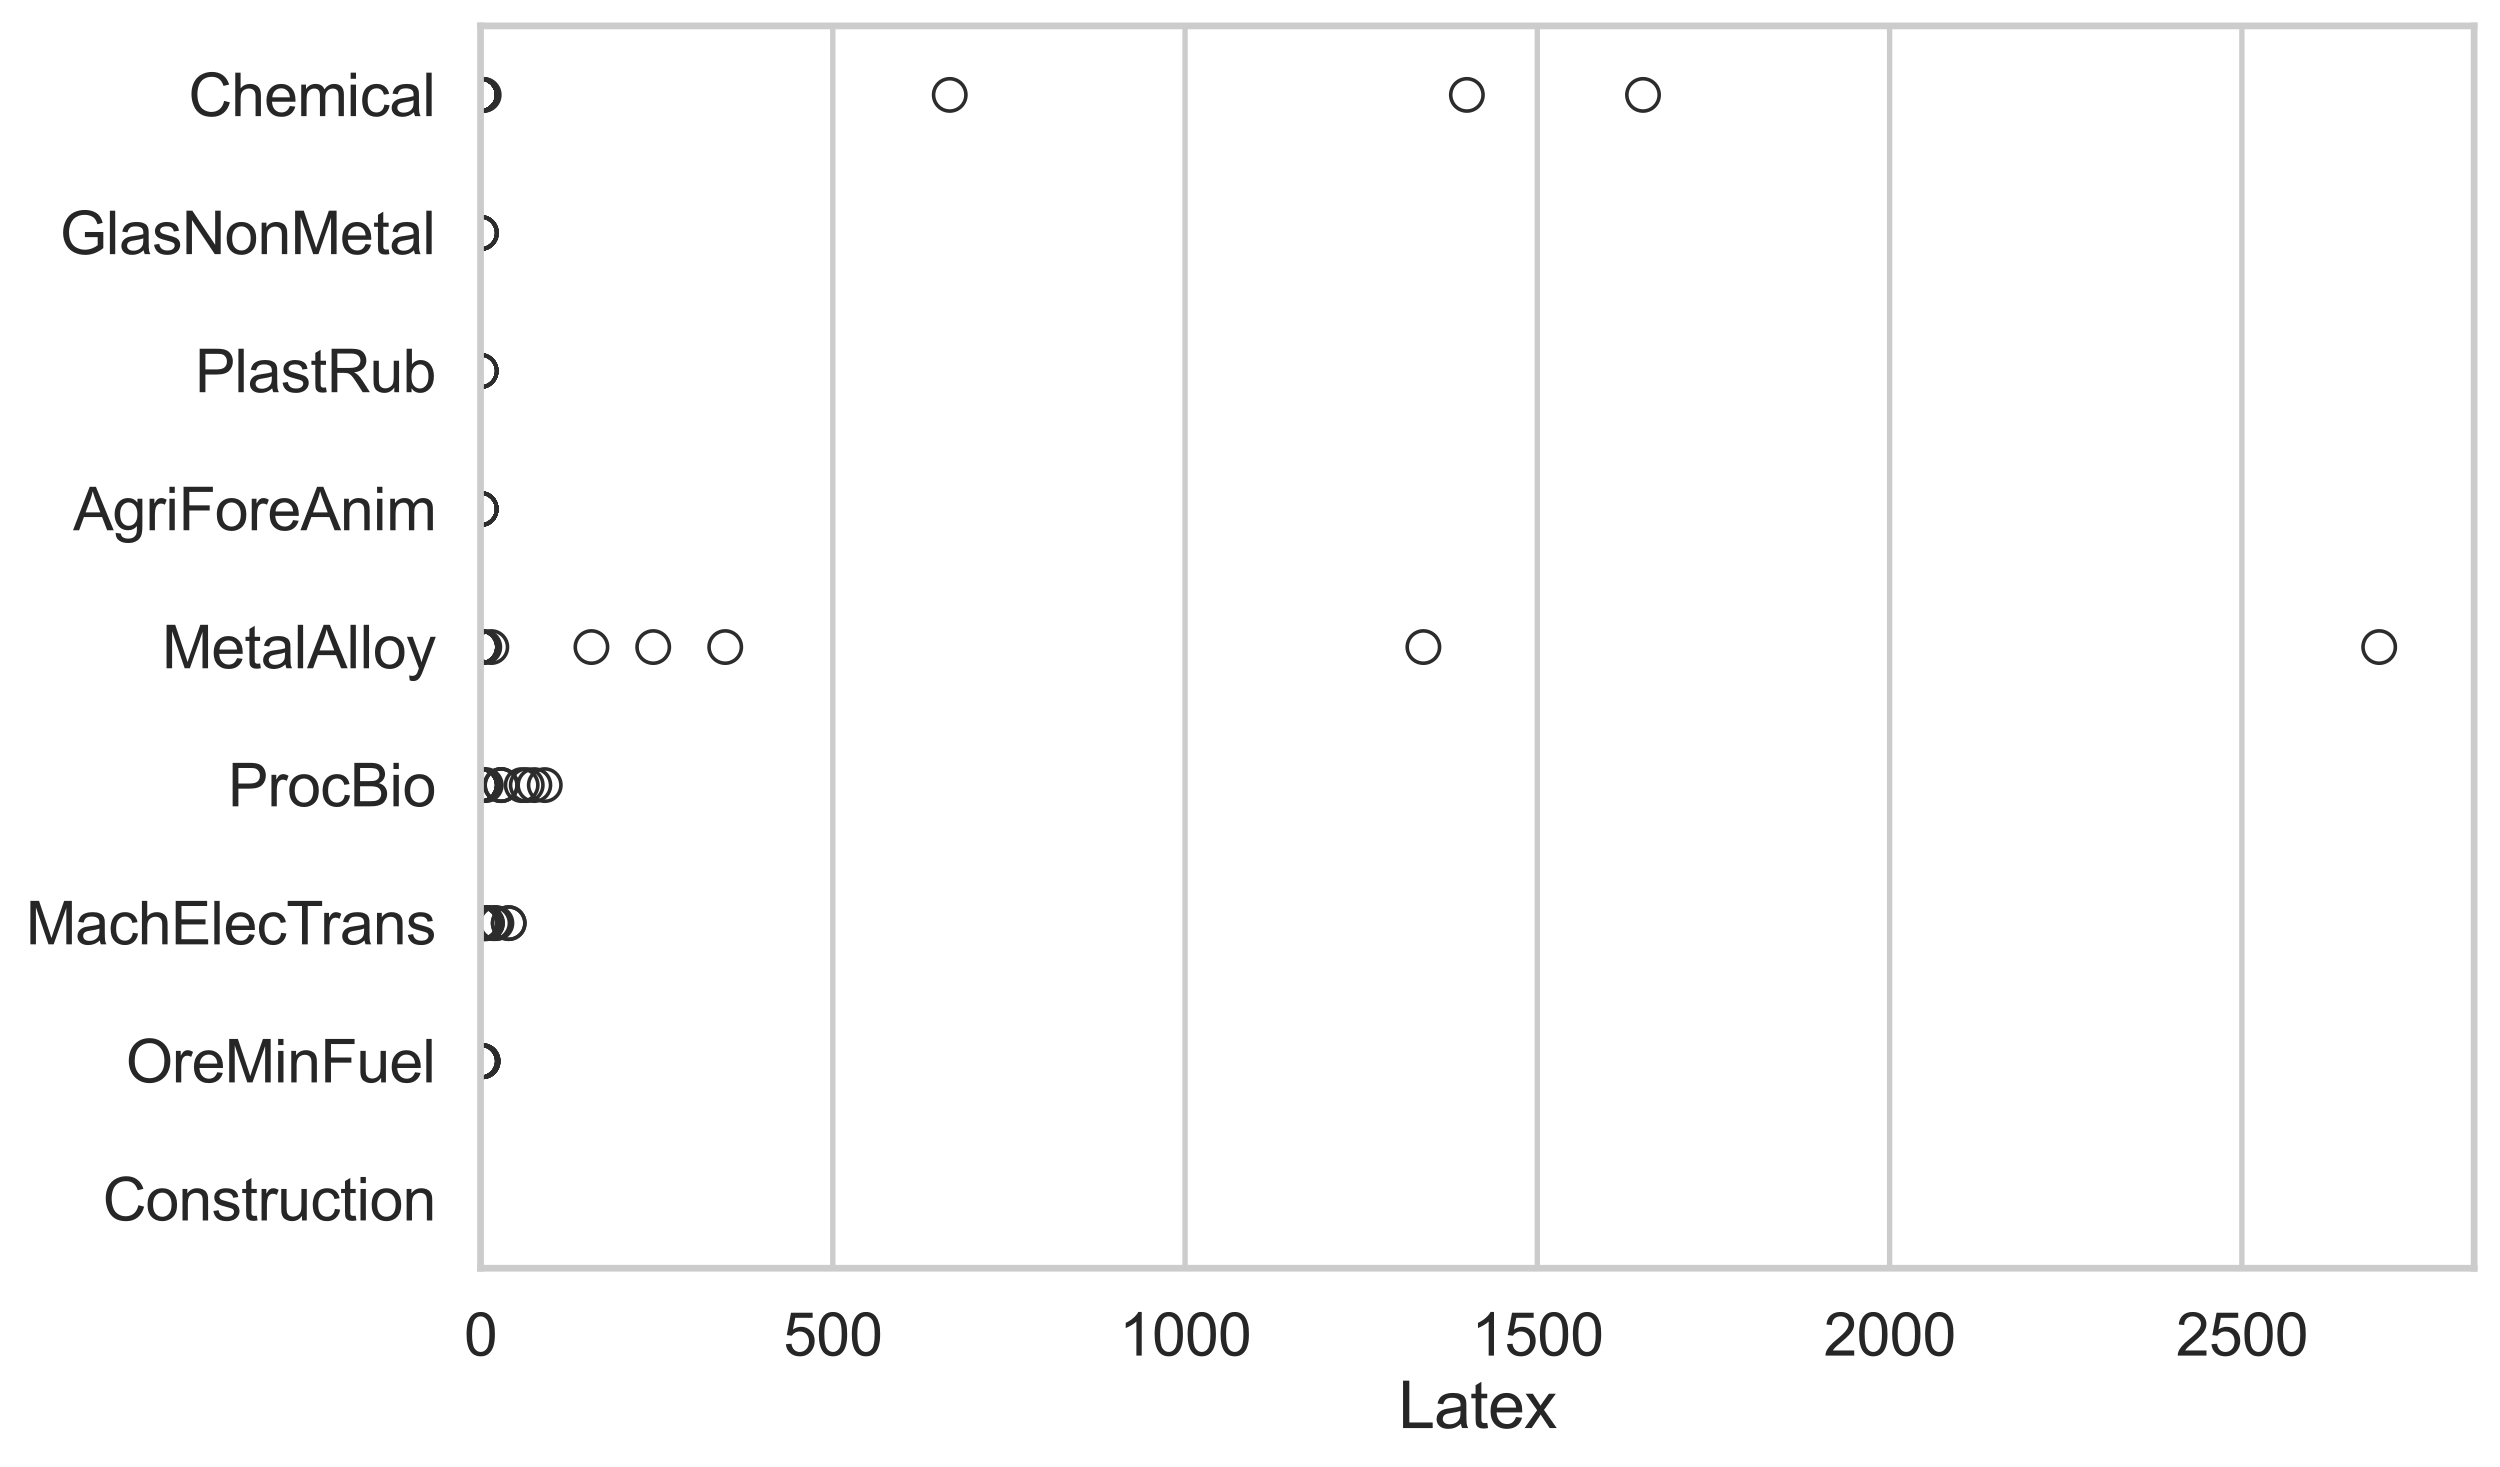 <?xml version="1.0" encoding="utf-8" standalone="no"?>
<!DOCTYPE svg PUBLIC "-//W3C//DTD SVG 1.1//EN"
  "http://www.w3.org/Graphics/SVG/1.1/DTD/svg11.dtd">
<svg xmlns:xlink="http://www.w3.org/1999/xlink" width="695.577pt" height="408.111pt" viewBox="0 0 695.577 408.111" xmlns="http://www.w3.org/2000/svg" version="1.1">
 <defs>
  <style type="text/css">*{stroke-linejoin: round; stroke-linecap: butt}</style>
 </defs>
 <g id="figure_1">
  <g id="patch_1">
   <path d="M 0 408.111 
L 695.577 408.111 
L 695.577 0 
L 0 0 
z
" style="fill: #ffffff"/>
  </g>
  <g id="axes_1">
   <g id="patch_2">
    <path d="M 133.697 352.86 
L 688.377 352.86 
L 688.377 7.2 
L 133.697 7.2 
z
" style="fill: #ffffff"/>
   </g>
   <g id="matplotlib.axis_1">
    <g id="xtick_1">
     <g id="line2d_1">
      <path d="M 133.697 352.86 
L 133.697 7.2 
" clip-path="url(#pdd33c2dff8)" style="fill: none; stroke: #cccccc; stroke-width: 1.5; stroke-linecap: round"/>
     </g>
     <g id="text_1">
      <!-- 0 -->
      <g style="fill: #262626" transform="translate(129.109 377.17) scale(0.165 -0.165)">
       <defs>
        <path id="ArialMT-30" d="M 266 2259 
Q 266 3072 433 3567 
Q 600 4063 929 4331 
Q 1259 4600 1759 4600 
Q 2128 4600 2406 4451 
Q 2684 4303 2865 4023 
Q 3047 3744 3150 3342 
Q 3253 2941 3253 2259 
Q 3253 1453 3087 958 
Q 2922 463 2592 192 
Q 2263 -78 1759 -78 
Q 1097 -78 719 397 
Q 266 969 266 2259 
z
M 844 2259 
Q 844 1131 1108 757 
Q 1372 384 1759 384 
Q 2147 384 2411 759 
Q 2675 1134 2675 2259 
Q 2675 3391 2411 3762 
Q 2147 4134 1753 4134 
Q 1366 4134 1134 3806 
Q 844 3388 844 2259 
z
" transform="scale(0.016)"/>
       </defs>
       <use xlink:href="#ArialMT-30"/>
      </g>
     </g>
    </g>
    <g id="xtick_2">
     <g id="line2d_2">
      <path d="M 231.709 352.86 
L 231.709 7.2 
" clip-path="url(#pdd33c2dff8)" style="fill: none; stroke: #cccccc; stroke-width: 1.5; stroke-linecap: round"/>
     </g>
     <g id="text_2">
      <!-- 500 -->
      <g style="fill: #262626" transform="translate(217.946 377.17) scale(0.165 -0.165)">
       <defs>
        <path id="ArialMT-35" d="M 266 1200 
L 856 1250 
Q 922 819 1161 601 
Q 1400 384 1738 384 
Q 2144 384 2425 690 
Q 2706 997 2706 1503 
Q 2706 1984 2436 2262 
Q 2166 2541 1728 2541 
Q 1456 2541 1237 2417 
Q 1019 2294 894 2097 
L 366 2166 
L 809 4519 
L 3088 4519 
L 3088 3981 
L 1259 3981 
L 1013 2750 
Q 1425 3038 1878 3038 
Q 2478 3038 2890 2622 
Q 3303 2206 3303 1553 
Q 3303 931 2941 478 
Q 2500 -78 1738 -78 
Q 1113 -78 717 272 
Q 322 622 266 1200 
z
" transform="scale(0.016)"/>
       </defs>
       <use xlink:href="#ArialMT-35"/>
       <use xlink:href="#ArialMT-30" transform="translate(55.615 0)"/>
       <use xlink:href="#ArialMT-30" transform="translate(111.23 0)"/>
      </g>
     </g>
    </g>
    <g id="xtick_3">
     <g id="line2d_3">
      <path d="M 329.721 352.86 
L 329.721 7.2 
" clip-path="url(#pdd33c2dff8)" style="fill: none; stroke: #cccccc; stroke-width: 1.5; stroke-linecap: round"/>
     </g>
     <g id="text_3">
      <!-- 1000 -->
      <g style="fill: #262626" transform="translate(311.37 377.17) scale(0.165 -0.165)">
       <defs>
        <path id="ArialMT-31" d="M 2384 0 
L 1822 0 
L 1822 3584 
Q 1619 3391 1289 3197 
Q 959 3003 697 2906 
L 697 3450 
Q 1169 3672 1522 3987 
Q 1875 4303 2022 4600 
L 2384 4600 
L 2384 0 
z
" transform="scale(0.016)"/>
       </defs>
       <use xlink:href="#ArialMT-31"/>
       <use xlink:href="#ArialMT-30" transform="translate(55.615 0)"/>
       <use xlink:href="#ArialMT-30" transform="translate(111.23 0)"/>
       <use xlink:href="#ArialMT-30" transform="translate(166.846 0)"/>
      </g>
     </g>
    </g>
    <g id="xtick_4">
     <g id="line2d_4">
      <path d="M 427.733 352.86 
L 427.733 7.2 
" clip-path="url(#pdd33c2dff8)" style="fill: none; stroke: #cccccc; stroke-width: 1.5; stroke-linecap: round"/>
     </g>
     <g id="text_4">
      <!-- 1500 -->
      <g style="fill: #262626" transform="translate(409.382 377.17) scale(0.165 -0.165)">
       <use xlink:href="#ArialMT-31"/>
       <use xlink:href="#ArialMT-35" transform="translate(55.615 0)"/>
       <use xlink:href="#ArialMT-30" transform="translate(111.23 0)"/>
       <use xlink:href="#ArialMT-30" transform="translate(166.846 0)"/>
      </g>
     </g>
    </g>
    <g id="xtick_5">
     <g id="line2d_5">
      <path d="M 525.745 352.86 
L 525.745 7.2 
" clip-path="url(#pdd33c2dff8)" style="fill: none; stroke: #cccccc; stroke-width: 1.5; stroke-linecap: round"/>
     </g>
     <g id="text_5">
      <!-- 2000 -->
      <g style="fill: #262626" transform="translate(507.394 377.17) scale(0.165 -0.165)">
       <defs>
        <path id="ArialMT-32" d="M 3222 541 
L 3222 0 
L 194 0 
Q 188 203 259 391 
Q 375 700 629 1000 
Q 884 1300 1366 1694 
Q 2113 2306 2375 2664 
Q 2638 3022 2638 3341 
Q 2638 3675 2398 3904 
Q 2159 4134 1775 4134 
Q 1369 4134 1125 3890 
Q 881 3647 878 3216 
L 300 3275 
Q 359 3922 746 4261 
Q 1134 4600 1788 4600 
Q 2447 4600 2831 4234 
Q 3216 3869 3216 3328 
Q 3216 3053 3103 2787 
Q 2991 2522 2730 2228 
Q 2469 1934 1863 1422 
Q 1356 997 1212 845 
Q 1069 694 975 541 
L 3222 541 
z
" transform="scale(0.016)"/>
       </defs>
       <use xlink:href="#ArialMT-32"/>
       <use xlink:href="#ArialMT-30" transform="translate(55.615 0)"/>
       <use xlink:href="#ArialMT-30" transform="translate(111.23 0)"/>
       <use xlink:href="#ArialMT-30" transform="translate(166.846 0)"/>
      </g>
     </g>
    </g>
    <g id="xtick_6">
     <g id="line2d_6">
      <path d="M 623.757 352.86 
L 623.757 7.2 
" clip-path="url(#pdd33c2dff8)" style="fill: none; stroke: #cccccc; stroke-width: 1.5; stroke-linecap: round"/>
     </g>
     <g id="text_6">
      <!-- 2500 -->
      <g style="fill: #262626" transform="translate(605.406 377.17) scale(0.165 -0.165)">
       <use xlink:href="#ArialMT-32"/>
       <use xlink:href="#ArialMT-35" transform="translate(55.615 0)"/>
       <use xlink:href="#ArialMT-30" transform="translate(111.23 0)"/>
       <use xlink:href="#ArialMT-30" transform="translate(166.846 0)"/>
      </g>
     </g>
    </g>
    <g id="text_7">
     <!-- Latex -->
     <g style="fill: #262626" transform="translate(389.022 397.334) scale(0.18 -0.18)">
      <defs>
       <path id="ArialMT-4c" d="M 469 0 
L 469 4581 
L 1075 4581 
L 1075 541 
L 3331 541 
L 3331 0 
L 469 0 
z
" transform="scale(0.016)"/>
       <path id="ArialMT-61" d="M 2588 409 
Q 2275 144 1986 34 
Q 1697 -75 1366 -75 
Q 819 -75 525 192 
Q 231 459 231 875 
Q 231 1119 342 1320 
Q 453 1522 633 1644 
Q 813 1766 1038 1828 
Q 1203 1872 1538 1913 
Q 2219 1994 2541 2106 
Q 2544 2222 2544 2253 
Q 2544 2597 2384 2738 
Q 2169 2928 1744 2928 
Q 1347 2928 1158 2789 
Q 969 2650 878 2297 
L 328 2372 
Q 403 2725 575 2942 
Q 747 3159 1072 3276 
Q 1397 3394 1825 3394 
Q 2250 3394 2515 3294 
Q 2781 3194 2906 3042 
Q 3031 2891 3081 2659 
Q 3109 2516 3109 2141 
L 3109 1391 
Q 3109 606 3145 398 
Q 3181 191 3288 0 
L 2700 0 
Q 2613 175 2588 409 
z
M 2541 1666 
Q 2234 1541 1622 1453 
Q 1275 1403 1131 1340 
Q 988 1278 909 1158 
Q 831 1038 831 891 
Q 831 666 1001 516 
Q 1172 366 1500 366 
Q 1825 366 2078 508 
Q 2331 650 2450 897 
Q 2541 1088 2541 1459 
L 2541 1666 
z
" transform="scale(0.016)"/>
       <path id="ArialMT-74" d="M 1650 503 
L 1731 6 
Q 1494 -44 1306 -44 
Q 1000 -44 831 53 
Q 663 150 594 308 
Q 525 466 525 972 
L 525 2881 
L 113 2881 
L 113 3319 
L 525 3319 
L 525 4141 
L 1084 4478 
L 1084 3319 
L 1650 3319 
L 1650 2881 
L 1084 2881 
L 1084 941 
Q 1084 700 1114 631 
Q 1144 563 1211 522 
Q 1278 481 1403 481 
Q 1497 481 1650 503 
z
" transform="scale(0.016)"/>
       <path id="ArialMT-65" d="M 2694 1069 
L 3275 997 
Q 3138 488 2766 206 
Q 2394 -75 1816 -75 
Q 1088 -75 661 373 
Q 234 822 234 1631 
Q 234 2469 665 2931 
Q 1097 3394 1784 3394 
Q 2450 3394 2872 2941 
Q 3294 2488 3294 1666 
Q 3294 1616 3291 1516 
L 816 1516 
Q 847 969 1125 678 
Q 1403 388 1819 388 
Q 2128 388 2347 550 
Q 2566 713 2694 1069 
z
M 847 1978 
L 2700 1978 
Q 2663 2397 2488 2606 
Q 2219 2931 1791 2931 
Q 1403 2931 1139 2672 
Q 875 2413 847 1978 
z
" transform="scale(0.016)"/>
       <path id="ArialMT-78" d="M 47 0 
L 1259 1725 
L 138 3319 
L 841 3319 
L 1350 2541 
Q 1494 2319 1581 2169 
Q 1719 2375 1834 2534 
L 2394 3319 
L 3066 3319 
L 1919 1756 
L 3153 0 
L 2463 0 
L 1781 1031 
L 1600 1309 
L 728 0 
L 47 0 
z
" transform="scale(0.016)"/>
      </defs>
      <use xlink:href="#ArialMT-4c"/>
      <use xlink:href="#ArialMT-61" transform="translate(55.615 0)"/>
      <use xlink:href="#ArialMT-74" transform="translate(111.23 0)"/>
      <use xlink:href="#ArialMT-65" transform="translate(139.014 0)"/>
      <use xlink:href="#ArialMT-78" transform="translate(194.629 0)"/>
     </g>
    </g>
   </g>
   <g id="matplotlib.axis_2">
    <g id="ytick_1">
     <g id="text_8">
      <!-- Chemical -->
      <g style="fill: #262626" transform="translate(52.428 32.309) scale(0.165 -0.165)">
       <defs>
        <path id="ArialMT-43" d="M 3763 1606 
L 4369 1453 
Q 4178 706 3683 314 
Q 3188 -78 2472 -78 
Q 1731 -78 1267 223 
Q 803 525 561 1097 
Q 319 1669 319 2325 
Q 319 3041 592 3573 
Q 866 4106 1370 4382 
Q 1875 4659 2481 4659 
Q 3169 4659 3637 4309 
Q 4106 3959 4291 3325 
L 3694 3184 
Q 3534 3684 3231 3912 
Q 2928 4141 2469 4141 
Q 1941 4141 1586 3887 
Q 1231 3634 1087 3207 
Q 944 2781 944 2328 
Q 944 1744 1114 1308 
Q 1284 872 1643 656 
Q 2003 441 2422 441 
Q 2931 441 3284 734 
Q 3638 1028 3763 1606 
z
" transform="scale(0.016)"/>
        <path id="ArialMT-68" d="M 422 0 
L 422 4581 
L 984 4581 
L 984 2938 
Q 1378 3394 1978 3394 
Q 2347 3394 2619 3248 
Q 2891 3103 3008 2847 
Q 3125 2591 3125 2103 
L 3125 0 
L 2563 0 
L 2563 2103 
Q 2563 2525 2380 2717 
Q 2197 2909 1863 2909 
Q 1613 2909 1392 2779 
Q 1172 2650 1078 2428 
Q 984 2206 984 1816 
L 984 0 
L 422 0 
z
" transform="scale(0.016)"/>
        <path id="ArialMT-6d" d="M 422 0 
L 422 3319 
L 925 3319 
L 925 2853 
Q 1081 3097 1340 3245 
Q 1600 3394 1931 3394 
Q 2300 3394 2536 3241 
Q 2772 3088 2869 2813 
Q 3263 3394 3894 3394 
Q 4388 3394 4653 3120 
Q 4919 2847 4919 2278 
L 4919 0 
L 4359 0 
L 4359 2091 
Q 4359 2428 4304 2576 
Q 4250 2725 4106 2815 
Q 3963 2906 3769 2906 
Q 3419 2906 3187 2673 
Q 2956 2441 2956 1928 
L 2956 0 
L 2394 0 
L 2394 2156 
Q 2394 2531 2256 2718 
Q 2119 2906 1806 2906 
Q 1569 2906 1367 2781 
Q 1166 2656 1075 2415 
Q 984 2175 984 1722 
L 984 0 
L 422 0 
z
" transform="scale(0.016)"/>
        <path id="ArialMT-69" d="M 425 3934 
L 425 4581 
L 988 4581 
L 988 3934 
L 425 3934 
z
M 425 0 
L 425 3319 
L 988 3319 
L 988 0 
L 425 0 
z
" transform="scale(0.016)"/>
        <path id="ArialMT-63" d="M 2588 1216 
L 3141 1144 
Q 3050 572 2676 248 
Q 2303 -75 1759 -75 
Q 1078 -75 664 370 
Q 250 816 250 1647 
Q 250 2184 428 2587 
Q 606 2991 970 3192 
Q 1334 3394 1763 3394 
Q 2303 3394 2647 3120 
Q 2991 2847 3088 2344 
L 2541 2259 
Q 2463 2594 2264 2762 
Q 2066 2931 1784 2931 
Q 1359 2931 1093 2626 
Q 828 2322 828 1663 
Q 828 994 1084 691 
Q 1341 388 1753 388 
Q 2084 388 2306 591 
Q 2528 794 2588 1216 
z
" transform="scale(0.016)"/>
        <path id="ArialMT-6c" d="M 409 0 
L 409 4581 
L 972 4581 
L 972 0 
L 409 0 
z
" transform="scale(0.016)"/>
       </defs>
       <use xlink:href="#ArialMT-43"/>
       <use xlink:href="#ArialMT-68" transform="translate(72.217 0)"/>
       <use xlink:href="#ArialMT-65" transform="translate(127.832 0)"/>
       <use xlink:href="#ArialMT-6d" transform="translate(183.447 0)"/>
       <use xlink:href="#ArialMT-69" transform="translate(266.748 0)"/>
       <use xlink:href="#ArialMT-63" transform="translate(288.965 0)"/>
       <use xlink:href="#ArialMT-61" transform="translate(338.965 0)"/>
       <use xlink:href="#ArialMT-6c" transform="translate(394.58 0)"/>
      </g>
     </g>
    </g>
    <g id="ytick_2">
     <g id="text_9">
      <!-- GlasNonMetal -->
      <g style="fill: #262626" transform="translate(16.659 70.715) scale(0.165 -0.165)">
       <defs>
        <path id="ArialMT-47" d="M 2638 1797 
L 2638 2334 
L 4578 2338 
L 4578 638 
Q 4131 281 3656 101 
Q 3181 -78 2681 -78 
Q 2006 -78 1454 211 
Q 903 500 622 1047 
Q 341 1594 341 2269 
Q 341 2938 620 3517 
Q 900 4097 1425 4378 
Q 1950 4659 2634 4659 
Q 3131 4659 3532 4498 
Q 3934 4338 4162 4050 
Q 4391 3763 4509 3300 
L 3963 3150 
Q 3859 3500 3706 3700 
Q 3553 3900 3268 4020 
Q 2984 4141 2638 4141 
Q 2222 4141 1919 4014 
Q 1616 3888 1430 3681 
Q 1244 3475 1141 3228 
Q 966 2803 966 2306 
Q 966 1694 1177 1281 
Q 1388 869 1791 669 
Q 2194 469 2647 469 
Q 3041 469 3416 620 
Q 3791 772 3984 944 
L 3984 1797 
L 2638 1797 
z
" transform="scale(0.016)"/>
        <path id="ArialMT-73" d="M 197 991 
L 753 1078 
Q 800 744 1014 566 
Q 1228 388 1613 388 
Q 2000 388 2187 545 
Q 2375 703 2375 916 
Q 2375 1106 2209 1216 
Q 2094 1291 1634 1406 
Q 1016 1563 777 1677 
Q 538 1791 414 1992 
Q 291 2194 291 2438 
Q 291 2659 392 2848 
Q 494 3038 669 3163 
Q 800 3259 1026 3326 
Q 1253 3394 1513 3394 
Q 1903 3394 2198 3281 
Q 2494 3169 2634 2976 
Q 2775 2784 2828 2463 
L 2278 2388 
Q 2241 2644 2061 2787 
Q 1881 2931 1553 2931 
Q 1166 2931 1000 2803 
Q 834 2675 834 2503 
Q 834 2394 903 2306 
Q 972 2216 1119 2156 
Q 1203 2125 1616 2013 
Q 2213 1853 2448 1751 
Q 2684 1650 2818 1456 
Q 2953 1263 2953 975 
Q 2953 694 2789 445 
Q 2625 197 2315 61 
Q 2006 -75 1616 -75 
Q 969 -75 630 194 
Q 291 463 197 991 
z
" transform="scale(0.016)"/>
        <path id="ArialMT-4e" d="M 488 0 
L 488 4581 
L 1109 4581 
L 3516 984 
L 3516 4581 
L 4097 4581 
L 4097 0 
L 3475 0 
L 1069 3600 
L 1069 0 
L 488 0 
z
" transform="scale(0.016)"/>
        <path id="ArialMT-6f" d="M 213 1659 
Q 213 2581 725 3025 
Q 1153 3394 1769 3394 
Q 2453 3394 2887 2945 
Q 3322 2497 3322 1706 
Q 3322 1066 3130 698 
Q 2938 331 2570 128 
Q 2203 -75 1769 -75 
Q 1072 -75 642 372 
Q 213 819 213 1659 
z
M 791 1659 
Q 791 1022 1069 705 
Q 1347 388 1769 388 
Q 2188 388 2466 706 
Q 2744 1025 2744 1678 
Q 2744 2294 2464 2611 
Q 2184 2928 1769 2928 
Q 1347 2928 1069 2612 
Q 791 2297 791 1659 
z
" transform="scale(0.016)"/>
        <path id="ArialMT-6e" d="M 422 0 
L 422 3319 
L 928 3319 
L 928 2847 
Q 1294 3394 1984 3394 
Q 2284 3394 2536 3286 
Q 2788 3178 2913 3003 
Q 3038 2828 3088 2588 
Q 3119 2431 3119 2041 
L 3119 0 
L 2556 0 
L 2556 2019 
Q 2556 2363 2490 2533 
Q 2425 2703 2258 2804 
Q 2091 2906 1866 2906 
Q 1506 2906 1245 2678 
Q 984 2450 984 1813 
L 984 0 
L 422 0 
z
" transform="scale(0.016)"/>
        <path id="ArialMT-4d" d="M 475 0 
L 475 4581 
L 1388 4581 
L 2472 1338 
Q 2622 884 2691 659 
Q 2769 909 2934 1394 
L 4031 4581 
L 4847 4581 
L 4847 0 
L 4263 0 
L 4263 3834 
L 2931 0 
L 2384 0 
L 1059 3900 
L 1059 0 
L 475 0 
z
" transform="scale(0.016)"/>
       </defs>
       <use xlink:href="#ArialMT-47"/>
       <use xlink:href="#ArialMT-6c" transform="translate(77.783 0)"/>
       <use xlink:href="#ArialMT-61" transform="translate(100 0)"/>
       <use xlink:href="#ArialMT-73" transform="translate(155.615 0)"/>
       <use xlink:href="#ArialMT-4e" transform="translate(205.615 0)"/>
       <use xlink:href="#ArialMT-6f" transform="translate(277.832 0)"/>
       <use xlink:href="#ArialMT-6e" transform="translate(333.447 0)"/>
       <use xlink:href="#ArialMT-4d" transform="translate(389.062 0)"/>
       <use xlink:href="#ArialMT-65" transform="translate(472.363 0)"/>
       <use xlink:href="#ArialMT-74" transform="translate(527.979 0)"/>
       <use xlink:href="#ArialMT-61" transform="translate(555.762 0)"/>
       <use xlink:href="#ArialMT-6c" transform="translate(611.377 0)"/>
      </g>
     </g>
    </g>
    <g id="ytick_3">
     <g id="text_10">
      <!-- PlastRub -->
      <g style="fill: #262626" transform="translate(54.248 109.122) scale(0.165 -0.165)">
       <defs>
        <path id="ArialMT-50" d="M 494 0 
L 494 4581 
L 2222 4581 
Q 2678 4581 2919 4538 
Q 3256 4481 3484 4323 
Q 3713 4166 3852 3881 
Q 3991 3597 3991 3256 
Q 3991 2672 3619 2267 
Q 3247 1863 2275 1863 
L 1100 1863 
L 1100 0 
L 494 0 
z
M 1100 2403 
L 2284 2403 
Q 2872 2403 3119 2622 
Q 3366 2841 3366 3238 
Q 3366 3525 3220 3729 
Q 3075 3934 2838 4000 
Q 2684 4041 2272 4041 
L 1100 4041 
L 1100 2403 
z
" transform="scale(0.016)"/>
        <path id="ArialMT-52" d="M 503 0 
L 503 4581 
L 2534 4581 
Q 3147 4581 3465 4457 
Q 3784 4334 3975 4021 
Q 4166 3709 4166 3331 
Q 4166 2844 3850 2509 
Q 3534 2175 2875 2084 
Q 3116 1969 3241 1856 
Q 3506 1613 3744 1247 
L 4541 0 
L 3778 0 
L 3172 953 
Q 2906 1366 2734 1584 
Q 2563 1803 2427 1890 
Q 2291 1978 2150 2013 
Q 2047 2034 1813 2034 
L 1109 2034 
L 1109 0 
L 503 0 
z
M 1109 2559 
L 2413 2559 
Q 2828 2559 3062 2645 
Q 3297 2731 3419 2920 
Q 3541 3109 3541 3331 
Q 3541 3656 3305 3865 
Q 3069 4075 2559 4075 
L 1109 4075 
L 1109 2559 
z
" transform="scale(0.016)"/>
        <path id="ArialMT-75" d="M 2597 0 
L 2597 488 
Q 2209 -75 1544 -75 
Q 1250 -75 995 37 
Q 741 150 617 320 
Q 494 491 444 738 
Q 409 903 409 1263 
L 409 3319 
L 972 3319 
L 972 1478 
Q 972 1038 1006 884 
Q 1059 663 1231 536 
Q 1403 409 1656 409 
Q 1909 409 2131 539 
Q 2353 669 2445 892 
Q 2538 1116 2538 1541 
L 2538 3319 
L 3100 3319 
L 3100 0 
L 2597 0 
z
" transform="scale(0.016)"/>
        <path id="ArialMT-62" d="M 941 0 
L 419 0 
L 419 4581 
L 981 4581 
L 981 2947 
Q 1338 3394 1891 3394 
Q 2197 3394 2470 3270 
Q 2744 3147 2920 2923 
Q 3097 2700 3197 2384 
Q 3297 2069 3297 1709 
Q 3297 856 2875 390 
Q 2453 -75 1863 -75 
Q 1275 -75 941 416 
L 941 0 
z
M 934 1684 
Q 934 1088 1097 822 
Q 1363 388 1816 388 
Q 2184 388 2453 708 
Q 2722 1028 2722 1663 
Q 2722 2313 2464 2622 
Q 2206 2931 1841 2931 
Q 1472 2931 1203 2611 
Q 934 2291 934 1684 
z
" transform="scale(0.016)"/>
       </defs>
       <use xlink:href="#ArialMT-50"/>
       <use xlink:href="#ArialMT-6c" transform="translate(66.699 0)"/>
       <use xlink:href="#ArialMT-61" transform="translate(88.916 0)"/>
       <use xlink:href="#ArialMT-73" transform="translate(144.531 0)"/>
       <use xlink:href="#ArialMT-74" transform="translate(194.531 0)"/>
       <use xlink:href="#ArialMT-52" transform="translate(222.314 0)"/>
       <use xlink:href="#ArialMT-75" transform="translate(294.531 0)"/>
       <use xlink:href="#ArialMT-62" transform="translate(350.146 0)"/>
      </g>
     </g>
    </g>
    <g id="ytick_4">
     <g id="text_11">
      <!-- AgriForeAnim -->
      <g style="fill: #262626" transform="translate(20.341 147.529) scale(0.165 -0.165)">
       <defs>
        <path id="ArialMT-41" d="M -9 0 
L 1750 4581 
L 2403 4581 
L 4278 0 
L 3588 0 
L 3053 1388 
L 1138 1388 
L 634 0 
L -9 0 
z
M 1313 1881 
L 2866 1881 
L 2388 3150 
Q 2169 3728 2063 4100 
Q 1975 3659 1816 3225 
L 1313 1881 
z
" transform="scale(0.016)"/>
        <path id="ArialMT-67" d="M 319 -275 
L 866 -356 
Q 900 -609 1056 -725 
Q 1266 -881 1628 -881 
Q 2019 -881 2231 -725 
Q 2444 -569 2519 -288 
Q 2563 -116 2559 434 
Q 2191 0 1641 0 
Q 956 0 581 494 
Q 206 988 206 1678 
Q 206 2153 378 2554 
Q 550 2956 876 3175 
Q 1203 3394 1644 3394 
Q 2231 3394 2613 2919 
L 2613 3319 
L 3131 3319 
L 3131 450 
Q 3131 -325 2973 -648 
Q 2816 -972 2473 -1159 
Q 2131 -1347 1631 -1347 
Q 1038 -1347 672 -1080 
Q 306 -813 319 -275 
z
M 784 1719 
Q 784 1066 1043 766 
Q 1303 466 1694 466 
Q 2081 466 2343 764 
Q 2606 1063 2606 1700 
Q 2606 2309 2336 2618 
Q 2066 2928 1684 2928 
Q 1309 2928 1046 2623 
Q 784 2319 784 1719 
z
" transform="scale(0.016)"/>
        <path id="ArialMT-72" d="M 416 0 
L 416 3319 
L 922 3319 
L 922 2816 
Q 1116 3169 1280 3281 
Q 1444 3394 1641 3394 
Q 1925 3394 2219 3213 
L 2025 2691 
Q 1819 2813 1613 2813 
Q 1428 2813 1281 2702 
Q 1134 2591 1072 2394 
Q 978 2094 978 1738 
L 978 0 
L 416 0 
z
" transform="scale(0.016)"/>
        <path id="ArialMT-46" d="M 525 0 
L 525 4581 
L 3616 4581 
L 3616 4041 
L 1131 4041 
L 1131 2622 
L 3281 2622 
L 3281 2081 
L 1131 2081 
L 1131 0 
L 525 0 
z
" transform="scale(0.016)"/>
       </defs>
       <use xlink:href="#ArialMT-41"/>
       <use xlink:href="#ArialMT-67" transform="translate(66.699 0)"/>
       <use xlink:href="#ArialMT-72" transform="translate(122.314 0)"/>
       <use xlink:href="#ArialMT-69" transform="translate(155.615 0)"/>
       <use xlink:href="#ArialMT-46" transform="translate(177.832 0)"/>
       <use xlink:href="#ArialMT-6f" transform="translate(238.916 0)"/>
       <use xlink:href="#ArialMT-72" transform="translate(294.531 0)"/>
       <use xlink:href="#ArialMT-65" transform="translate(327.832 0)"/>
       <use xlink:href="#ArialMT-41" transform="translate(383.447 0)"/>
       <use xlink:href="#ArialMT-6e" transform="translate(450.146 0)"/>
       <use xlink:href="#ArialMT-69" transform="translate(505.762 0)"/>
       <use xlink:href="#ArialMT-6d" transform="translate(527.979 0)"/>
      </g>
     </g>
    </g>
    <g id="ytick_5">
     <g id="text_12">
      <!-- MetalAlloy -->
      <g style="fill: #262626" transform="translate(45.088 185.935) scale(0.165 -0.165)">
       <defs>
        <path id="ArialMT-79" d="M 397 -1278 
L 334 -750 
Q 519 -800 656 -800 
Q 844 -800 956 -737 
Q 1069 -675 1141 -563 
Q 1194 -478 1313 -144 
Q 1328 -97 1363 -6 
L 103 3319 
L 709 3319 
L 1400 1397 
Q 1534 1031 1641 628 
Q 1738 1016 1872 1384 
L 2581 3319 
L 3144 3319 
L 1881 -56 
Q 1678 -603 1566 -809 
Q 1416 -1088 1222 -1217 
Q 1028 -1347 759 -1347 
Q 597 -1347 397 -1278 
z
" transform="scale(0.016)"/>
       </defs>
       <use xlink:href="#ArialMT-4d"/>
       <use xlink:href="#ArialMT-65" transform="translate(83.301 0)"/>
       <use xlink:href="#ArialMT-74" transform="translate(138.916 0)"/>
       <use xlink:href="#ArialMT-61" transform="translate(166.699 0)"/>
       <use xlink:href="#ArialMT-6c" transform="translate(222.314 0)"/>
       <use xlink:href="#ArialMT-41" transform="translate(244.531 0)"/>
       <use xlink:href="#ArialMT-6c" transform="translate(311.23 0)"/>
       <use xlink:href="#ArialMT-6c" transform="translate(333.447 0)"/>
       <use xlink:href="#ArialMT-6f" transform="translate(355.664 0)"/>
       <use xlink:href="#ArialMT-79" transform="translate(411.279 0)"/>
      </g>
     </g>
    </g>
    <g id="ytick_6">
     <g id="text_13">
      <!-- ProcBio -->
      <g style="fill: #262626" transform="translate(63.424 224.342) scale(0.165 -0.165)">
       <defs>
        <path id="ArialMT-42" d="M 469 0 
L 469 4581 
L 2188 4581 
Q 2713 4581 3030 4442 
Q 3347 4303 3526 4014 
Q 3706 3725 3706 3409 
Q 3706 3116 3547 2856 
Q 3388 2597 3066 2438 
Q 3481 2316 3704 2022 
Q 3928 1728 3928 1328 
Q 3928 1006 3792 729 
Q 3656 453 3456 303 
Q 3256 153 2954 76 
Q 2653 0 2216 0 
L 469 0 
z
M 1075 2656 
L 2066 2656 
Q 2469 2656 2644 2709 
Q 2875 2778 2992 2937 
Q 3109 3097 3109 3338 
Q 3109 3566 3000 3739 
Q 2891 3913 2687 3977 
Q 2484 4041 1991 4041 
L 1075 4041 
L 1075 2656 
z
M 1075 541 
L 2216 541 
Q 2509 541 2628 563 
Q 2838 600 2978 687 
Q 3119 775 3209 942 
Q 3300 1109 3300 1328 
Q 3300 1584 3169 1773 
Q 3038 1963 2805 2039 
Q 2572 2116 2134 2116 
L 1075 2116 
L 1075 541 
z
" transform="scale(0.016)"/>
       </defs>
       <use xlink:href="#ArialMT-50"/>
       <use xlink:href="#ArialMT-72" transform="translate(66.699 0)"/>
       <use xlink:href="#ArialMT-6f" transform="translate(100 0)"/>
       <use xlink:href="#ArialMT-63" transform="translate(155.615 0)"/>
       <use xlink:href="#ArialMT-42" transform="translate(205.615 0)"/>
       <use xlink:href="#ArialMT-69" transform="translate(272.314 0)"/>
       <use xlink:href="#ArialMT-6f" transform="translate(294.531 0)"/>
      </g>
     </g>
    </g>
    <g id="ytick_7">
     <g id="text_14">
      <!-- MachElecTrans -->
      <g style="fill: #262626" transform="translate(7.2 262.749) scale(0.165 -0.165)">
       <defs>
        <path id="ArialMT-45" d="M 506 0 
L 506 4581 
L 3819 4581 
L 3819 4041 
L 1113 4041 
L 1113 2638 
L 3647 2638 
L 3647 2100 
L 1113 2100 
L 1113 541 
L 3925 541 
L 3925 0 
L 506 0 
z
" transform="scale(0.016)"/>
        <path id="ArialMT-54" d="M 1659 0 
L 1659 4041 
L 150 4041 
L 150 4581 
L 3781 4581 
L 3781 4041 
L 2266 4041 
L 2266 0 
L 1659 0 
z
" transform="scale(0.016)"/>
       </defs>
       <use xlink:href="#ArialMT-4d"/>
       <use xlink:href="#ArialMT-61" transform="translate(83.301 0)"/>
       <use xlink:href="#ArialMT-63" transform="translate(138.916 0)"/>
       <use xlink:href="#ArialMT-68" transform="translate(188.916 0)"/>
       <use xlink:href="#ArialMT-45" transform="translate(244.531 0)"/>
       <use xlink:href="#ArialMT-6c" transform="translate(311.23 0)"/>
       <use xlink:href="#ArialMT-65" transform="translate(333.447 0)"/>
       <use xlink:href="#ArialMT-63" transform="translate(389.062 0)"/>
       <use xlink:href="#ArialMT-54" transform="translate(439.062 0)"/>
       <use xlink:href="#ArialMT-72" transform="translate(496.396 0)"/>
       <use xlink:href="#ArialMT-61" transform="translate(529.697 0)"/>
       <use xlink:href="#ArialMT-6e" transform="translate(585.312 0)"/>
       <use xlink:href="#ArialMT-73" transform="translate(640.928 0)"/>
      </g>
     </g>
    </g>
    <g id="ytick_8">
     <g id="text_15">
      <!-- OreMinFuel -->
      <g style="fill: #262626" transform="translate(35.013 301.155) scale(0.165 -0.165)">
       <defs>
        <path id="ArialMT-4f" d="M 309 2231 
Q 309 3372 921 4017 
Q 1534 4663 2503 4663 
Q 3138 4663 3647 4359 
Q 4156 4056 4423 3514 
Q 4691 2972 4691 2284 
Q 4691 1588 4409 1038 
Q 4128 488 3612 205 
Q 3097 -78 2500 -78 
Q 1853 -78 1343 234 
Q 834 547 571 1087 
Q 309 1628 309 2231 
z
M 934 2222 
Q 934 1394 1379 917 
Q 1825 441 2497 441 
Q 3181 441 3623 922 
Q 4066 1403 4066 2288 
Q 4066 2847 3877 3264 
Q 3688 3681 3323 3911 
Q 2959 4141 2506 4141 
Q 1863 4141 1398 3698 
Q 934 3256 934 2222 
z
" transform="scale(0.016)"/>
       </defs>
       <use xlink:href="#ArialMT-4f"/>
       <use xlink:href="#ArialMT-72" transform="translate(77.783 0)"/>
       <use xlink:href="#ArialMT-65" transform="translate(111.084 0)"/>
       <use xlink:href="#ArialMT-4d" transform="translate(166.699 0)"/>
       <use xlink:href="#ArialMT-69" transform="translate(250 0)"/>
       <use xlink:href="#ArialMT-6e" transform="translate(272.217 0)"/>
       <use xlink:href="#ArialMT-46" transform="translate(327.832 0)"/>
       <use xlink:href="#ArialMT-75" transform="translate(388.916 0)"/>
       <use xlink:href="#ArialMT-65" transform="translate(444.531 0)"/>
       <use xlink:href="#ArialMT-6c" transform="translate(500.146 0)"/>
      </g>
     </g>
    </g>
    <g id="ytick_9">
     <g id="text_16">
      <!-- Construction -->
      <g style="fill: #262626" transform="translate(28.575 339.562) scale(0.165 -0.165)">
       <use xlink:href="#ArialMT-43"/>
       <use xlink:href="#ArialMT-6f" transform="translate(72.217 0)"/>
       <use xlink:href="#ArialMT-6e" transform="translate(127.832 0)"/>
       <use xlink:href="#ArialMT-73" transform="translate(183.447 0)"/>
       <use xlink:href="#ArialMT-74" transform="translate(233.447 0)"/>
       <use xlink:href="#ArialMT-72" transform="translate(261.23 0)"/>
       <use xlink:href="#ArialMT-75" transform="translate(294.531 0)"/>
       <use xlink:href="#ArialMT-63" transform="translate(350.146 0)"/>
       <use xlink:href="#ArialMT-74" transform="translate(400.146 0)"/>
       <use xlink:href="#ArialMT-69" transform="translate(427.93 0)"/>
       <use xlink:href="#ArialMT-6f" transform="translate(450.146 0)"/>
       <use xlink:href="#ArialMT-6e" transform="translate(505.762 0)"/>
      </g>
     </g>
    </g>
   </g>
   <g id="patch_3">
    <path d="M 133.697 11.041 
L 133.697 41.766 
L 133.698 41.766 
L 133.698 11.041 
L 133.697 11.041 
z
" clip-path="url(#pdd33c2dff8)" style="fill: #c9941d; stroke: #2c2c2c; stroke-linejoin: miter"/>
   </g>
   <g id="line2d_7">
    <path d="M 133.697 26.403 
L 133.697 26.403 
" clip-path="url(#pdd33c2dff8)" style="fill: none; stroke: #2c2c2c"/>
   </g>
   <g id="line2d_8">
    <path d="M 133.698 26.403 
L 133.698 26.403 
" clip-path="url(#pdd33c2dff8)" style="fill: none; stroke: #2c2c2c"/>
   </g>
   <g id="line2d_9">
    <path d="M 133.697 18.722 
L 133.697 34.085 
" clip-path="url(#pdd33c2dff8)" style="fill: none; stroke: #2c2c2c; stroke-linecap: round"/>
   </g>
   <g id="line2d_10">
    <path d="M 133.698 18.722 
L 133.698 34.085 
" clip-path="url(#pdd33c2dff8)" style="fill: none; stroke: #2c2c2c; stroke-linecap: round"/>
   </g>
   <g id="line2d_11">
    <defs>
     <path id="m125eda750c" d="M 0 4.5 
C 1.193 4.5 2.338 4.026 3.182 3.182 
C 4.026 2.338 4.5 1.193 4.5 0 
C 4.5 -1.193 4.026 -2.338 3.182 -3.182 
C 2.338 -4.026 1.193 -4.5 0 -4.5 
C -1.193 -4.5 -2.338 -4.026 -3.182 -3.182 
C -4.026 -2.338 -4.5 -1.193 -4.5 0 
C -4.5 1.193 -4.026 2.338 -3.182 3.182 
C -2.338 4.026 -1.193 4.5 0 4.5 
z
" style="stroke: #2c2c2c"/>
    </defs>
    <g clip-path="url(#pdd33c2dff8)">
     <use xlink:href="#m125eda750c" x="133.7" y="26.403" style="fill-opacity: 0; stroke: #2c2c2c"/>
     <use xlink:href="#m125eda750c" x="133.699" y="26.403" style="fill-opacity: 0; stroke: #2c2c2c"/>
     <use xlink:href="#m125eda750c" x="133.774" y="26.403" style="fill-opacity: 0; stroke: #2c2c2c"/>
     <use xlink:href="#m125eda750c" x="133.729" y="26.403" style="fill-opacity: 0; stroke: #2c2c2c"/>
     <use xlink:href="#m125eda750c" x="133.712" y="26.403" style="fill-opacity: 0; stroke: #2c2c2c"/>
     <use xlink:href="#m125eda750c" x="133.699" y="26.403" style="fill-opacity: 0; stroke: #2c2c2c"/>
     <use xlink:href="#m125eda750c" x="133.717" y="26.403" style="fill-opacity: 0; stroke: #2c2c2c"/>
     <use xlink:href="#m125eda750c" x="133.717" y="26.403" style="fill-opacity: 0; stroke: #2c2c2c"/>
     <use xlink:href="#m125eda750c" x="133.701" y="26.403" style="fill-opacity: 0; stroke: #2c2c2c"/>
     <use xlink:href="#m125eda750c" x="133.702" y="26.403" style="fill-opacity: 0; stroke: #2c2c2c"/>
     <use xlink:href="#m125eda750c" x="133.699" y="26.403" style="fill-opacity: 0; stroke: #2c2c2c"/>
     <use xlink:href="#m125eda750c" x="133.745" y="26.403" style="fill-opacity: 0; stroke: #2c2c2c"/>
     <use xlink:href="#m125eda750c" x="133.703" y="26.403" style="fill-opacity: 0; stroke: #2c2c2c"/>
     <use xlink:href="#m125eda750c" x="133.701" y="26.403" style="fill-opacity: 0; stroke: #2c2c2c"/>
     <use xlink:href="#m125eda750c" x="133.703" y="26.403" style="fill-opacity: 0; stroke: #2c2c2c"/>
     <use xlink:href="#m125eda750c" x="133.699" y="26.403" style="fill-opacity: 0; stroke: #2c2c2c"/>
     <use xlink:href="#m125eda750c" x="133.701" y="26.403" style="fill-opacity: 0; stroke: #2c2c2c"/>
     <use xlink:href="#m125eda750c" x="133.766" y="26.403" style="fill-opacity: 0; stroke: #2c2c2c"/>
     <use xlink:href="#m125eda750c" x="133.799" y="26.403" style="fill-opacity: 0; stroke: #2c2c2c"/>
     <use xlink:href="#m125eda750c" x="134.403" y="26.403" style="fill-opacity: 0; stroke: #2c2c2c"/>
     <use xlink:href="#m125eda750c" x="457.137" y="26.403" style="fill-opacity: 0; stroke: #2c2c2c"/>
     <use xlink:href="#m125eda750c" x="133.7" y="26.403" style="fill-opacity: 0; stroke: #2c2c2c"/>
     <use xlink:href="#m125eda750c" x="134.002" y="26.403" style="fill-opacity: 0; stroke: #2c2c2c"/>
     <use xlink:href="#m125eda750c" x="133.7" y="26.403" style="fill-opacity: 0; stroke: #2c2c2c"/>
     <use xlink:href="#m125eda750c" x="133.699" y="26.403" style="fill-opacity: 0; stroke: #2c2c2c"/>
     <use xlink:href="#m125eda750c" x="133.699" y="26.403" style="fill-opacity: 0; stroke: #2c2c2c"/>
     <use xlink:href="#m125eda750c" x="133.7" y="26.403" style="fill-opacity: 0; stroke: #2c2c2c"/>
     <use xlink:href="#m125eda750c" x="133.701" y="26.403" style="fill-opacity: 0; stroke: #2c2c2c"/>
     <use xlink:href="#m125eda750c" x="133.699" y="26.403" style="fill-opacity: 0; stroke: #2c2c2c"/>
     <use xlink:href="#m125eda750c" x="133.707" y="26.403" style="fill-opacity: 0; stroke: #2c2c2c"/>
     <use xlink:href="#m125eda750c" x="133.699" y="26.403" style="fill-opacity: 0; stroke: #2c2c2c"/>
     <use xlink:href="#m125eda750c" x="133.701" y="26.403" style="fill-opacity: 0; stroke: #2c2c2c"/>
     <use xlink:href="#m125eda750c" x="133.699" y="26.403" style="fill-opacity: 0; stroke: #2c2c2c"/>
     <use xlink:href="#m125eda750c" x="133.7" y="26.403" style="fill-opacity: 0; stroke: #2c2c2c"/>
     <use xlink:href="#m125eda750c" x="133.707" y="26.403" style="fill-opacity: 0; stroke: #2c2c2c"/>
     <use xlink:href="#m125eda750c" x="133.699" y="26.403" style="fill-opacity: 0; stroke: #2c2c2c"/>
     <use xlink:href="#m125eda750c" x="133.702" y="26.403" style="fill-opacity: 0; stroke: #2c2c2c"/>
     <use xlink:href="#m125eda750c" x="133.703" y="26.403" style="fill-opacity: 0; stroke: #2c2c2c"/>
     <use xlink:href="#m125eda750c" x="133.699" y="26.403" style="fill-opacity: 0; stroke: #2c2c2c"/>
     <use xlink:href="#m125eda750c" x="133.7" y="26.403" style="fill-opacity: 0; stroke: #2c2c2c"/>
     <use xlink:href="#m125eda750c" x="133.7" y="26.403" style="fill-opacity: 0; stroke: #2c2c2c"/>
     <use xlink:href="#m125eda750c" x="133.702" y="26.403" style="fill-opacity: 0; stroke: #2c2c2c"/>
     <use xlink:href="#m125eda750c" x="133.724" y="26.403" style="fill-opacity: 0; stroke: #2c2c2c"/>
     <use xlink:href="#m125eda750c" x="133.701" y="26.403" style="fill-opacity: 0; stroke: #2c2c2c"/>
     <use xlink:href="#m125eda750c" x="133.706" y="26.403" style="fill-opacity: 0; stroke: #2c2c2c"/>
     <use xlink:href="#m125eda750c" x="133.7" y="26.403" style="fill-opacity: 0; stroke: #2c2c2c"/>
     <use xlink:href="#m125eda750c" x="133.699" y="26.403" style="fill-opacity: 0; stroke: #2c2c2c"/>
     <use xlink:href="#m125eda750c" x="133.708" y="26.403" style="fill-opacity: 0; stroke: #2c2c2c"/>
     <use xlink:href="#m125eda750c" x="133.7" y="26.403" style="fill-opacity: 0; stroke: #2c2c2c"/>
     <use xlink:href="#m125eda750c" x="133.704" y="26.403" style="fill-opacity: 0; stroke: #2c2c2c"/>
     <use xlink:href="#m125eda750c" x="133.704" y="26.403" style="fill-opacity: 0; stroke: #2c2c2c"/>
     <use xlink:href="#m125eda750c" x="133.699" y="26.403" style="fill-opacity: 0; stroke: #2c2c2c"/>
     <use xlink:href="#m125eda750c" x="133.704" y="26.403" style="fill-opacity: 0; stroke: #2c2c2c"/>
     <use xlink:href="#m125eda750c" x="133.702" y="26.403" style="fill-opacity: 0; stroke: #2c2c2c"/>
     <use xlink:href="#m125eda750c" x="133.724" y="26.403" style="fill-opacity: 0; stroke: #2c2c2c"/>
     <use xlink:href="#m125eda750c" x="133.733" y="26.403" style="fill-opacity: 0; stroke: #2c2c2c"/>
     <use xlink:href="#m125eda750c" x="133.705" y="26.403" style="fill-opacity: 0; stroke: #2c2c2c"/>
     <use xlink:href="#m125eda750c" x="408.131" y="26.403" style="fill-opacity: 0; stroke: #2c2c2c"/>
     <use xlink:href="#m125eda750c" x="134.189" y="26.403" style="fill-opacity: 0; stroke: #2c2c2c"/>
     <use xlink:href="#m125eda750c" x="133.828" y="26.403" style="fill-opacity: 0; stroke: #2c2c2c"/>
     <use xlink:href="#m125eda750c" x="133.727" y="26.403" style="fill-opacity: 0; stroke: #2c2c2c"/>
     <use xlink:href="#m125eda750c" x="133.699" y="26.403" style="fill-opacity: 0; stroke: #2c2c2c"/>
     <use xlink:href="#m125eda750c" x="133.951" y="26.403" style="fill-opacity: 0; stroke: #2c2c2c"/>
     <use xlink:href="#m125eda750c" x="133.7" y="26.403" style="fill-opacity: 0; stroke: #2c2c2c"/>
     <use xlink:href="#m125eda750c" x="133.704" y="26.403" style="fill-opacity: 0; stroke: #2c2c2c"/>
     <use xlink:href="#m125eda750c" x="133.7" y="26.403" style="fill-opacity: 0; stroke: #2c2c2c"/>
     <use xlink:href="#m125eda750c" x="133.705" y="26.403" style="fill-opacity: 0; stroke: #2c2c2c"/>
     <use xlink:href="#m125eda750c" x="133.7" y="26.403" style="fill-opacity: 0; stroke: #2c2c2c"/>
     <use xlink:href="#m125eda750c" x="133.707" y="26.403" style="fill-opacity: 0; stroke: #2c2c2c"/>
     <use xlink:href="#m125eda750c" x="133.702" y="26.403" style="fill-opacity: 0; stroke: #2c2c2c"/>
     <use xlink:href="#m125eda750c" x="134.572" y="26.403" style="fill-opacity: 0; stroke: #2c2c2c"/>
     <use xlink:href="#m125eda750c" x="133.7" y="26.403" style="fill-opacity: 0; stroke: #2c2c2c"/>
     <use xlink:href="#m125eda750c" x="133.721" y="26.403" style="fill-opacity: 0; stroke: #2c2c2c"/>
     <use xlink:href="#m125eda750c" x="264.249" y="26.403" style="fill-opacity: 0; stroke: #2c2c2c"/>
     <use xlink:href="#m125eda750c" x="133.713" y="26.403" style="fill-opacity: 0; stroke: #2c2c2c"/>
     <use xlink:href="#m125eda750c" x="133.703" y="26.403" style="fill-opacity: 0; stroke: #2c2c2c"/>
     <use xlink:href="#m125eda750c" x="133.699" y="26.403" style="fill-opacity: 0; stroke: #2c2c2c"/>
     <use xlink:href="#m125eda750c" x="133.706" y="26.403" style="fill-opacity: 0; stroke: #2c2c2c"/>
     <use xlink:href="#m125eda750c" x="133.701" y="26.403" style="fill-opacity: 0; stroke: #2c2c2c"/>
     <use xlink:href="#m125eda750c" x="133.707" y="26.403" style="fill-opacity: 0; stroke: #2c2c2c"/>
     <use xlink:href="#m125eda750c" x="133.741" y="26.403" style="fill-opacity: 0; stroke: #2c2c2c"/>
    </g>
   </g>
   <g id="patch_4">
    <path d="M 133.697 49.447 
L 133.697 80.173 
L 133.697 80.173 
L 133.697 49.447 
L 133.697 49.447 
z
" clip-path="url(#pdd33c2dff8)" style="fill: #68afd7; stroke: #2c2c2c; stroke-linejoin: miter"/>
   </g>
   <g id="line2d_12">
    <path d="M 133.697 64.81 
L 133.697 64.81 
" clip-path="url(#pdd33c2dff8)" style="fill: none; stroke: #2c2c2c"/>
   </g>
   <g id="line2d_13">
    <path d="M 133.697 64.81 
L 133.697 64.81 
" clip-path="url(#pdd33c2dff8)" style="fill: none; stroke: #2c2c2c"/>
   </g>
   <g id="line2d_14">
    <path d="M 133.697 57.129 
L 133.697 72.491 
" clip-path="url(#pdd33c2dff8)" style="fill: none; stroke: #2c2c2c; stroke-linecap: round"/>
   </g>
   <g id="line2d_15">
    <path d="M 133.697 57.129 
L 133.697 72.491 
" clip-path="url(#pdd33c2dff8)" style="fill: none; stroke: #2c2c2c; stroke-linecap: round"/>
   </g>
   <g id="line2d_16">
    <g clip-path="url(#pdd33c2dff8)">
     <use xlink:href="#m125eda750c" x="133.804" y="64.81" style="fill-opacity: 0; stroke: #2c2c2c"/>
     <use xlink:href="#m125eda750c" x="133.697" y="64.81" style="fill-opacity: 0; stroke: #2c2c2c"/>
     <use xlink:href="#m125eda750c" x="133.698" y="64.81" style="fill-opacity: 0; stroke: #2c2c2c"/>
     <use xlink:href="#m125eda750c" x="133.804" y="64.81" style="fill-opacity: 0; stroke: #2c2c2c"/>
     <use xlink:href="#m125eda750c" x="133.699" y="64.81" style="fill-opacity: 0; stroke: #2c2c2c"/>
     <use xlink:href="#m125eda750c" x="133.697" y="64.81" style="fill-opacity: 0; stroke: #2c2c2c"/>
     <use xlink:href="#m125eda750c" x="133.697" y="64.81" style="fill-opacity: 0; stroke: #2c2c2c"/>
     <use xlink:href="#m125eda750c" x="133.756" y="64.81" style="fill-opacity: 0; stroke: #2c2c2c"/>
     <use xlink:href="#m125eda750c" x="133.804" y="64.81" style="fill-opacity: 0; stroke: #2c2c2c"/>
     <use xlink:href="#m125eda750c" x="133.698" y="64.81" style="fill-opacity: 0; stroke: #2c2c2c"/>
     <use xlink:href="#m125eda750c" x="133.697" y="64.81" style="fill-opacity: 0; stroke: #2c2c2c"/>
     <use xlink:href="#m125eda750c" x="133.697" y="64.81" style="fill-opacity: 0; stroke: #2c2c2c"/>
     <use xlink:href="#m125eda750c" x="133.697" y="64.81" style="fill-opacity: 0; stroke: #2c2c2c"/>
     <use xlink:href="#m125eda750c" x="133.698" y="64.81" style="fill-opacity: 0; stroke: #2c2c2c"/>
    </g>
   </g>
   <g id="patch_5">
    <path d="M 133.697 87.854 
L 133.697 118.579 
L 133.697 118.579 
L 133.697 87.854 
L 133.697 87.854 
z
" clip-path="url(#pdd33c2dff8)" style="fill: #148a6a; stroke: #2c2c2c; stroke-linejoin: miter"/>
   </g>
   <g id="line2d_17">
    <path d="M 133.697 103.217 
L 133.697 103.217 
" clip-path="url(#pdd33c2dff8)" style="fill: none; stroke: #2c2c2c"/>
   </g>
   <g id="line2d_18">
    <path d="M 133.697 103.217 
L 133.698 103.217 
" clip-path="url(#pdd33c2dff8)" style="fill: none; stroke: #2c2c2c"/>
   </g>
   <g id="line2d_19">
    <path d="M 133.697 95.535 
L 133.697 110.898 
" clip-path="url(#pdd33c2dff8)" style="fill: none; stroke: #2c2c2c; stroke-linecap: round"/>
   </g>
   <g id="line2d_20">
    <path d="M 133.698 95.535 
L 133.698 110.898 
" clip-path="url(#pdd33c2dff8)" style="fill: none; stroke: #2c2c2c; stroke-linecap: round"/>
   </g>
   <g id="line2d_21">
    <g clip-path="url(#pdd33c2dff8)">
     <use xlink:href="#m125eda750c" x="133.698" y="103.217" style="fill-opacity: 0; stroke: #2c2c2c"/>
     <use xlink:href="#m125eda750c" x="133.698" y="103.217" style="fill-opacity: 0; stroke: #2c2c2c"/>
     <use xlink:href="#m125eda750c" x="133.698" y="103.217" style="fill-opacity: 0; stroke: #2c2c2c"/>
     <use xlink:href="#m125eda750c" x="133.698" y="103.217" style="fill-opacity: 0; stroke: #2c2c2c"/>
     <use xlink:href="#m125eda750c" x="133.698" y="103.217" style="fill-opacity: 0; stroke: #2c2c2c"/>
     <use xlink:href="#m125eda750c" x="133.698" y="103.217" style="fill-opacity: 0; stroke: #2c2c2c"/>
     <use xlink:href="#m125eda750c" x="133.703" y="103.217" style="fill-opacity: 0; stroke: #2c2c2c"/>
     <use xlink:href="#m125eda750c" x="133.703" y="103.217" style="fill-opacity: 0; stroke: #2c2c2c"/>
     <use xlink:href="#m125eda750c" x="133.698" y="103.217" style="fill-opacity: 0; stroke: #2c2c2c"/>
     <use xlink:href="#m125eda750c" x="133.698" y="103.217" style="fill-opacity: 0; stroke: #2c2c2c"/>
    </g>
   </g>
   <g id="patch_6">
    <path d="M 133.697 126.261 
L 133.697 156.986 
L 133.697 156.986 
L 133.697 126.261 
L 133.697 126.261 
z
" clip-path="url(#pdd33c2dff8)" style="fill: #dad158; stroke: #2c2c2c; stroke-linejoin: miter"/>
   </g>
   <g id="line2d_22">
    <path d="M 133.697 141.623 
L 133.697 141.623 
" clip-path="url(#pdd33c2dff8)" style="fill: none; stroke: #2c2c2c"/>
   </g>
   <g id="line2d_23">
    <path d="M 133.697 141.623 
L 133.698 141.623 
" clip-path="url(#pdd33c2dff8)" style="fill: none; stroke: #2c2c2c"/>
   </g>
   <g id="line2d_24">
    <path d="M 133.697 133.942 
L 133.697 149.305 
" clip-path="url(#pdd33c2dff8)" style="fill: none; stroke: #2c2c2c; stroke-linecap: round"/>
   </g>
   <g id="line2d_25">
    <path d="M 133.698 133.942 
L 133.698 149.305 
" clip-path="url(#pdd33c2dff8)" style="fill: none; stroke: #2c2c2c; stroke-linecap: round"/>
   </g>
   <g id="line2d_26">
    <g clip-path="url(#pdd33c2dff8)">
     <use xlink:href="#m125eda750c" x="133.698" y="141.623" style="fill-opacity: 0; stroke: #2c2c2c"/>
     <use xlink:href="#m125eda750c" x="133.699" y="141.623" style="fill-opacity: 0; stroke: #2c2c2c"/>
     <use xlink:href="#m125eda750c" x="133.698" y="141.623" style="fill-opacity: 0; stroke: #2c2c2c"/>
     <use xlink:href="#m125eda750c" x="133.698" y="141.623" style="fill-opacity: 0; stroke: #2c2c2c"/>
     <use xlink:href="#m125eda750c" x="133.698" y="141.623" style="fill-opacity: 0; stroke: #2c2c2c"/>
     <use xlink:href="#m125eda750c" x="133.699" y="141.623" style="fill-opacity: 0; stroke: #2c2c2c"/>
     <use xlink:href="#m125eda750c" x="133.698" y="141.623" style="fill-opacity: 0; stroke: #2c2c2c"/>
     <use xlink:href="#m125eda750c" x="133.698" y="141.623" style="fill-opacity: 0; stroke: #2c2c2c"/>
     <use xlink:href="#m125eda750c" x="133.706" y="141.623" style="fill-opacity: 0; stroke: #2c2c2c"/>
     <use xlink:href="#m125eda750c" x="133.699" y="141.623" style="fill-opacity: 0; stroke: #2c2c2c"/>
     <use xlink:href="#m125eda750c" x="133.698" y="141.623" style="fill-opacity: 0; stroke: #2c2c2c"/>
     <use xlink:href="#m125eda750c" x="133.698" y="141.623" style="fill-opacity: 0; stroke: #2c2c2c"/>
     <use xlink:href="#m125eda750c" x="133.699" y="141.623" style="fill-opacity: 0; stroke: #2c2c2c"/>
     <use xlink:href="#m125eda750c" x="133.698" y="141.623" style="fill-opacity: 0; stroke: #2c2c2c"/>
     <use xlink:href="#m125eda750c" x="133.698" y="141.623" style="fill-opacity: 0; stroke: #2c2c2c"/>
     <use xlink:href="#m125eda750c" x="133.698" y="141.623" style="fill-opacity: 0; stroke: #2c2c2c"/>
     <use xlink:href="#m125eda750c" x="133.698" y="141.623" style="fill-opacity: 0; stroke: #2c2c2c"/>
     <use xlink:href="#m125eda750c" x="133.698" y="141.623" style="fill-opacity: 0; stroke: #2c2c2c"/>
    </g>
   </g>
   <g id="patch_7">
    <path d="M 133.697 164.667 
L 133.697 195.393 
L 133.71 195.393 
L 133.71 164.667 
L 133.697 164.667 
z
" clip-path="url(#pdd33c2dff8)" style="fill: #166c9c; stroke: #2c2c2c; stroke-linejoin: miter"/>
   </g>
   <g id="line2d_27">
    <path d="M 133.697 180.03 
L 133.697 180.03 
" clip-path="url(#pdd33c2dff8)" style="fill: none; stroke: #2c2c2c"/>
   </g>
   <g id="line2d_28">
    <path d="M 133.71 180.03 
L 133.726 180.03 
" clip-path="url(#pdd33c2dff8)" style="fill: none; stroke: #2c2c2c"/>
   </g>
   <g id="line2d_29">
    <path d="M 133.697 172.349 
L 133.697 187.711 
" clip-path="url(#pdd33c2dff8)" style="fill: none; stroke: #2c2c2c; stroke-linecap: round"/>
   </g>
   <g id="line2d_30">
    <path d="M 133.726 172.349 
L 133.726 187.711 
" clip-path="url(#pdd33c2dff8)" style="fill: none; stroke: #2c2c2c; stroke-linecap: round"/>
   </g>
   <g id="line2d_31">
    <g clip-path="url(#pdd33c2dff8)">
     <use xlink:href="#m125eda750c" x="133.769" y="180.03" style="fill-opacity: 0; stroke: #2c2c2c"/>
     <use xlink:href="#m125eda750c" x="201.779" y="180.03" style="fill-opacity: 0; stroke: #2c2c2c"/>
     <use xlink:href="#m125eda750c" x="133.76" y="180.03" style="fill-opacity: 0; stroke: #2c2c2c"/>
     <use xlink:href="#m125eda750c" x="133.747" y="180.03" style="fill-opacity: 0; stroke: #2c2c2c"/>
     <use xlink:href="#m125eda750c" x="134.741" y="180.03" style="fill-opacity: 0; stroke: #2c2c2c"/>
     <use xlink:href="#m125eda750c" x="181.744" y="180.03" style="fill-opacity: 0; stroke: #2c2c2c"/>
     <use xlink:href="#m125eda750c" x="164.554" y="180.03" style="fill-opacity: 0; stroke: #2c2c2c"/>
     <use xlink:href="#m125eda750c" x="133.816" y="180.03" style="fill-opacity: 0; stroke: #2c2c2c"/>
     <use xlink:href="#m125eda750c" x="661.964" y="180.03" style="fill-opacity: 0; stroke: #2c2c2c"/>
     <use xlink:href="#m125eda750c" x="396.03" y="180.03" style="fill-opacity: 0; stroke: #2c2c2c"/>
     <use xlink:href="#m125eda750c" x="136.703" y="180.03" style="fill-opacity: 0; stroke: #2c2c2c"/>
     <use xlink:href="#m125eda750c" x="133.731" y="180.03" style="fill-opacity: 0; stroke: #2c2c2c"/>
     <use xlink:href="#m125eda750c" x="133.731" y="180.03" style="fill-opacity: 0; stroke: #2c2c2c"/>
     <use xlink:href="#m125eda750c" x="133.76" y="180.03" style="fill-opacity: 0; stroke: #2c2c2c"/>
     <use xlink:href="#m125eda750c" x="133.731" y="180.03" style="fill-opacity: 0; stroke: #2c2c2c"/>
     <use xlink:href="#m125eda750c" x="133.745" y="180.03" style="fill-opacity: 0; stroke: #2c2c2c"/>
    </g>
   </g>
   <g id="patch_8">
    <path d="M 133.697 203.074 
L 133.697 233.799 
L 133.697 233.799 
L 133.697 203.074 
L 133.697 203.074 
z
" clip-path="url(#pdd33c2dff8)" style="fill: #ba611b; stroke: #2c2c2c; stroke-linejoin: miter"/>
   </g>
   <g id="line2d_32">
    <path d="M 133.697 218.437 
L 133.697 218.437 
" clip-path="url(#pdd33c2dff8)" style="fill: none; stroke: #2c2c2c"/>
   </g>
   <g id="line2d_33">
    <path d="M 133.697 218.437 
L 133.698 218.437 
" clip-path="url(#pdd33c2dff8)" style="fill: none; stroke: #2c2c2c"/>
   </g>
   <g id="line2d_34">
    <path d="M 133.697 210.755 
L 133.697 226.118 
" clip-path="url(#pdd33c2dff8)" style="fill: none; stroke: #2c2c2c; stroke-linecap: round"/>
   </g>
   <g id="line2d_35">
    <path d="M 133.698 210.755 
L 133.698 226.118 
" clip-path="url(#pdd33c2dff8)" style="fill: none; stroke: #2c2c2c; stroke-linecap: round"/>
   </g>
   <g id="line2d_36">
    <g clip-path="url(#pdd33c2dff8)">
     <use xlink:href="#m125eda750c" x="133.698" y="218.437" style="fill-opacity: 0; stroke: #2c2c2c"/>
     <use xlink:href="#m125eda750c" x="133.701" y="218.437" style="fill-opacity: 0; stroke: #2c2c2c"/>
     <use xlink:href="#m125eda750c" x="133.7" y="218.437" style="fill-opacity: 0; stroke: #2c2c2c"/>
     <use xlink:href="#m125eda750c" x="146.556" y="218.437" style="fill-opacity: 0; stroke: #2c2c2c"/>
     <use xlink:href="#m125eda750c" x="139.501" y="218.437" style="fill-opacity: 0; stroke: #2c2c2c"/>
     <use xlink:href="#m125eda750c" x="139.44" y="218.437" style="fill-opacity: 0; stroke: #2c2c2c"/>
     <use xlink:href="#m125eda750c" x="133.766" y="218.437" style="fill-opacity: 0; stroke: #2c2c2c"/>
     <use xlink:href="#m125eda750c" x="135.152" y="218.437" style="fill-opacity: 0; stroke: #2c2c2c"/>
     <use xlink:href="#m125eda750c" x="133.72" y="218.437" style="fill-opacity: 0; stroke: #2c2c2c"/>
     <use xlink:href="#m125eda750c" x="134.002" y="218.437" style="fill-opacity: 0; stroke: #2c2c2c"/>
     <use xlink:href="#m125eda750c" x="148.675" y="218.437" style="fill-opacity: 0; stroke: #2c2c2c"/>
     <use xlink:href="#m125eda750c" x="133.699" y="218.437" style="fill-opacity: 0; stroke: #2c2c2c"/>
     <use xlink:href="#m125eda750c" x="133.701" y="218.437" style="fill-opacity: 0; stroke: #2c2c2c"/>
     <use xlink:href="#m125eda750c" x="133.718" y="218.437" style="fill-opacity: 0; stroke: #2c2c2c"/>
     <use xlink:href="#m125eda750c" x="133.771" y="218.437" style="fill-opacity: 0; stroke: #2c2c2c"/>
     <use xlink:href="#m125eda750c" x="133.745" y="218.437" style="fill-opacity: 0; stroke: #2c2c2c"/>
     <use xlink:href="#m125eda750c" x="133.723" y="218.437" style="fill-opacity: 0; stroke: #2c2c2c"/>
     <use xlink:href="#m125eda750c" x="139.321" y="218.437" style="fill-opacity: 0; stroke: #2c2c2c"/>
     <use xlink:href="#m125eda750c" x="133.765" y="218.437" style="fill-opacity: 0; stroke: #2c2c2c"/>
     <use xlink:href="#m125eda750c" x="133.732" y="218.437" style="fill-opacity: 0; stroke: #2c2c2c"/>
     <use xlink:href="#m125eda750c" x="133.8" y="218.437" style="fill-opacity: 0; stroke: #2c2c2c"/>
     <use xlink:href="#m125eda750c" x="133.716" y="218.437" style="fill-opacity: 0; stroke: #2c2c2c"/>
     <use xlink:href="#m125eda750c" x="145.145" y="218.437" style="fill-opacity: 0; stroke: #2c2c2c"/>
     <use xlink:href="#m125eda750c" x="134.395" y="218.437" style="fill-opacity: 0; stroke: #2c2c2c"/>
     <use xlink:href="#m125eda750c" x="151.573" y="218.437" style="fill-opacity: 0; stroke: #2c2c2c"/>
     <use xlink:href="#m125eda750c" x="133.716" y="218.437" style="fill-opacity: 0; stroke: #2c2c2c"/>
     <use xlink:href="#m125eda750c" x="133.717" y="218.437" style="fill-opacity: 0; stroke: #2c2c2c"/>
     <use xlink:href="#m125eda750c" x="133.716" y="218.437" style="fill-opacity: 0; stroke: #2c2c2c"/>
    </g>
   </g>
   <g id="patch_9">
    <path d="M 133.701 241.481 
L 133.701 272.206 
L 133.758 272.206 
L 133.758 241.481 
L 133.701 241.481 
z
" clip-path="url(#pdd33c2dff8)" style="fill: #c283a6; stroke: #2c2c2c; stroke-linejoin: miter"/>
   </g>
   <g id="line2d_37">
    <path d="M 133.701 256.843 
L 133.697 256.843 
" clip-path="url(#pdd33c2dff8)" style="fill: none; stroke: #2c2c2c"/>
   </g>
   <g id="line2d_38">
    <path d="M 133.758 256.843 
L 133.841 256.843 
" clip-path="url(#pdd33c2dff8)" style="fill: none; stroke: #2c2c2c"/>
   </g>
   <g id="line2d_39">
    <path d="M 133.697 249.162 
L 133.697 264.525 
" clip-path="url(#pdd33c2dff8)" style="fill: none; stroke: #2c2c2c; stroke-linecap: round"/>
   </g>
   <g id="line2d_40">
    <path d="M 133.841 249.162 
L 133.841 264.525 
" clip-path="url(#pdd33c2dff8)" style="fill: none; stroke: #2c2c2c; stroke-linecap: round"/>
   </g>
   <g id="line2d_41">
    <g clip-path="url(#pdd33c2dff8)">
     <use xlink:href="#m125eda750c" x="137.227" y="256.843" style="fill-opacity: 0; stroke: #2c2c2c"/>
     <use xlink:href="#m125eda750c" x="135.513" y="256.843" style="fill-opacity: 0; stroke: #2c2c2c"/>
     <use xlink:href="#m125eda750c" x="133.877" y="256.843" style="fill-opacity: 0; stroke: #2c2c2c"/>
     <use xlink:href="#m125eda750c" x="134.843" y="256.843" style="fill-opacity: 0; stroke: #2c2c2c"/>
     <use xlink:href="#m125eda750c" x="135.415" y="256.843" style="fill-opacity: 0; stroke: #2c2c2c"/>
     <use xlink:href="#m125eda750c" x="141.538" y="256.843" style="fill-opacity: 0; stroke: #2c2c2c"/>
     <use xlink:href="#m125eda750c" x="133.873" y="256.843" style="fill-opacity: 0; stroke: #2c2c2c"/>
     <use xlink:href="#m125eda750c" x="134.984" y="256.843" style="fill-opacity: 0; stroke: #2c2c2c"/>
     <use xlink:href="#m125eda750c" x="134.925" y="256.843" style="fill-opacity: 0; stroke: #2c2c2c"/>
     <use xlink:href="#m125eda750c" x="137.576" y="256.843" style="fill-opacity: 0; stroke: #2c2c2c"/>
     <use xlink:href="#m125eda750c" x="138.111" y="256.843" style="fill-opacity: 0; stroke: #2c2c2c"/>
     <use xlink:href="#m125eda750c" x="133.873" y="256.843" style="fill-opacity: 0; stroke: #2c2c2c"/>
     <use xlink:href="#m125eda750c" x="133.843" y="256.843" style="fill-opacity: 0; stroke: #2c2c2c"/>
     <use xlink:href="#m125eda750c" x="134.717" y="256.843" style="fill-opacity: 0; stroke: #2c2c2c"/>
     <use xlink:href="#m125eda750c" x="134.596" y="256.843" style="fill-opacity: 0; stroke: #2c2c2c"/>
     <use xlink:href="#m125eda750c" x="134.277" y="256.843" style="fill-opacity: 0; stroke: #2c2c2c"/>
     <use xlink:href="#m125eda750c" x="141.538" y="256.843" style="fill-opacity: 0; stroke: #2c2c2c"/>
     <use xlink:href="#m125eda750c" x="135.273" y="256.843" style="fill-opacity: 0; stroke: #2c2c2c"/>
     <use xlink:href="#m125eda750c" x="133.934" y="256.843" style="fill-opacity: 0; stroke: #2c2c2c"/>
     <use xlink:href="#m125eda750c" x="133.844" y="256.843" style="fill-opacity: 0; stroke: #2c2c2c"/>
     <use xlink:href="#m125eda750c" x="133.876" y="256.843" style="fill-opacity: 0; stroke: #2c2c2c"/>
     <use xlink:href="#m125eda750c" x="135.098" y="256.843" style="fill-opacity: 0; stroke: #2c2c2c"/>
    </g>
   </g>
   <g id="patch_10">
    <path d="M 133.697 279.887 
L 133.697 310.613 
L 133.697 310.613 
L 133.697 279.887 
L 133.697 279.887 
z
" clip-path="url(#pdd33c2dff8)" style="fill: #494949; stroke: #2c2c2c; stroke-linejoin: miter"/>
   </g>
   <g id="line2d_42">
    <path d="M 133.697 295.25 
L 133.697 295.25 
" clip-path="url(#pdd33c2dff8)" style="fill: none; stroke: #2c2c2c"/>
   </g>
   <g id="line2d_43">
    <path d="M 133.697 295.25 
L 133.697 295.25 
" clip-path="url(#pdd33c2dff8)" style="fill: none; stroke: #2c2c2c"/>
   </g>
   <g id="line2d_44">
    <path d="M 133.697 287.569 
L 133.697 302.931 
" clip-path="url(#pdd33c2dff8)" style="fill: none; stroke: #2c2c2c; stroke-linecap: round"/>
   </g>
   <g id="line2d_45">
    <path d="M 133.697 287.569 
L 133.697 302.931 
" clip-path="url(#pdd33c2dff8)" style="fill: none; stroke: #2c2c2c; stroke-linecap: round"/>
   </g>
   <g id="line2d_46">
    <g clip-path="url(#pdd33c2dff8)">
     <use xlink:href="#m125eda750c" x="133.698" y="295.25" style="fill-opacity: 0; stroke: #2c2c2c"/>
     <use xlink:href="#m125eda750c" x="133.737" y="295.25" style="fill-opacity: 0; stroke: #2c2c2c"/>
     <use xlink:href="#m125eda750c" x="134.238" y="295.25" style="fill-opacity: 0; stroke: #2c2c2c"/>
     <use xlink:href="#m125eda750c" x="134.211" y="295.25" style="fill-opacity: 0; stroke: #2c2c2c"/>
     <use xlink:href="#m125eda750c" x="134.16" y="295.25" style="fill-opacity: 0; stroke: #2c2c2c"/>
     <use xlink:href="#m125eda750c" x="133.711" y="295.25" style="fill-opacity: 0; stroke: #2c2c2c"/>
     <use xlink:href="#m125eda750c" x="133.703" y="295.25" style="fill-opacity: 0; stroke: #2c2c2c"/>
     <use xlink:href="#m125eda750c" x="133.702" y="295.25" style="fill-opacity: 0; stroke: #2c2c2c"/>
     <use xlink:href="#m125eda750c" x="134.223" y="295.25" style="fill-opacity: 0; stroke: #2c2c2c"/>
     <use xlink:href="#m125eda750c" x="134.225" y="295.25" style="fill-opacity: 0; stroke: #2c2c2c"/>
     <use xlink:href="#m125eda750c" x="134.157" y="295.25" style="fill-opacity: 0; stroke: #2c2c2c"/>
     <use xlink:href="#m125eda750c" x="134.268" y="295.25" style="fill-opacity: 0; stroke: #2c2c2c"/>
     <use xlink:href="#m125eda750c" x="134.157" y="295.25" style="fill-opacity: 0; stroke: #2c2c2c"/>
     <use xlink:href="#m125eda750c" x="133.698" y="295.25" style="fill-opacity: 0; stroke: #2c2c2c"/>
     <use xlink:href="#m125eda750c" x="133.707" y="295.25" style="fill-opacity: 0; stroke: #2c2c2c"/>
     <use xlink:href="#m125eda750c" x="134.19" y="295.25" style="fill-opacity: 0; stroke: #2c2c2c"/>
     <use xlink:href="#m125eda750c" x="134.093" y="295.25" style="fill-opacity: 0; stroke: #2c2c2c"/>
     <use xlink:href="#m125eda750c" x="133.764" y="295.25" style="fill-opacity: 0; stroke: #2c2c2c"/>
     <use xlink:href="#m125eda750c" x="134.223" y="295.25" style="fill-opacity: 0; stroke: #2c2c2c"/>
     <use xlink:href="#m125eda750c" x="133.727" y="295.25" style="fill-opacity: 0; stroke: #2c2c2c"/>
     <use xlink:href="#m125eda750c" x="133.756" y="295.25" style="fill-opacity: 0; stroke: #2c2c2c"/>
     <use xlink:href="#m125eda750c" x="134.268" y="295.25" style="fill-opacity: 0; stroke: #2c2c2c"/>
     <use xlink:href="#m125eda750c" x="133.752" y="295.25" style="fill-opacity: 0; stroke: #2c2c2c"/>
    </g>
   </g>
   <g id="patch_11">
    <path d="M 133.697 318.294 
L 133.697 349.019 
L 133.697 349.019 
L 133.697 318.294 
L 133.697 318.294 
z
" clip-path="url(#pdd33c2dff8)" style="fill: #999999; stroke: #2c2c2c; stroke-linejoin: miter"/>
   </g>
   <g id="line2d_47">
    <path d="M 133.697 333.657 
L 133.697 333.657 
" clip-path="url(#pdd33c2dff8)" style="fill: none; stroke: #2c2c2c"/>
   </g>
   <g id="line2d_48">
    <path d="M 133.697 333.657 
L 133.697 333.657 
" clip-path="url(#pdd33c2dff8)" style="fill: none; stroke: #2c2c2c"/>
   </g>
   <g id="line2d_49">
    <path d="M 133.697 325.975 
L 133.697 341.338 
" clip-path="url(#pdd33c2dff8)" style="fill: none; stroke: #2c2c2c; stroke-linecap: round"/>
   </g>
   <g id="line2d_50">
    <path d="M 133.697 325.975 
L 133.697 341.338 
" clip-path="url(#pdd33c2dff8)" style="fill: none; stroke: #2c2c2c; stroke-linecap: round"/>
   </g>
   <g id="line2d_51"/>
   <g id="line2d_52">
    <path d="M 133.697 11.041 
L 133.697 41.766 
" clip-path="url(#pdd33c2dff8)" style="fill: none; stroke: #2c2c2c"/>
   </g>
   <g id="line2d_53">
    <path d="M 133.697 49.447 
L 133.697 80.173 
" clip-path="url(#pdd33c2dff8)" style="fill: none; stroke: #2c2c2c"/>
   </g>
   <g id="line2d_54">
    <path d="M 133.697 87.854 
L 133.697 118.579 
" clip-path="url(#pdd33c2dff8)" style="fill: none; stroke: #2c2c2c"/>
   </g>
   <g id="line2d_55">
    <path d="M 133.697 126.261 
L 133.697 156.986 
" clip-path="url(#pdd33c2dff8)" style="fill: none; stroke: #2c2c2c"/>
   </g>
   <g id="line2d_56">
    <path d="M 133.698 164.667 
L 133.698 195.393 
" clip-path="url(#pdd33c2dff8)" style="fill: none; stroke: #2c2c2c"/>
   </g>
   <g id="line2d_57">
    <path d="M 133.697 203.074 
L 133.697 233.799 
" clip-path="url(#pdd33c2dff8)" style="fill: none; stroke: #2c2c2c"/>
   </g>
   <g id="line2d_58">
    <path d="M 133.71 241.481 
L 133.71 272.206 
" clip-path="url(#pdd33c2dff8)" style="fill: none; stroke: #2c2c2c"/>
   </g>
   <g id="line2d_59">
    <path d="M 133.697 279.887 
L 133.697 310.613 
" clip-path="url(#pdd33c2dff8)" style="fill: none; stroke: #2c2c2c"/>
   </g>
   <g id="line2d_60">
    <path d="M 133.697 318.294 
L 133.697 349.019 
" clip-path="url(#pdd33c2dff8)" style="fill: none; stroke: #2c2c2c"/>
   </g>
   <g id="patch_12">
    <path d="M 133.697 352.86 
L 133.697 7.2 
" style="fill: none; stroke: #cccccc; stroke-width: 1.875; stroke-linejoin: miter; stroke-linecap: square"/>
   </g>
   <g id="patch_13">
    <path d="M 688.377 352.86 
L 688.377 7.2 
" style="fill: none; stroke: #cccccc; stroke-width: 1.875; stroke-linejoin: miter; stroke-linecap: square"/>
   </g>
   <g id="patch_14">
    <path d="M 133.697 352.86 
L 688.377 352.86 
" style="fill: none; stroke: #cccccc; stroke-width: 1.875; stroke-linejoin: miter; stroke-linecap: square"/>
   </g>
   <g id="patch_15">
    <path d="M 133.697 7.2 
L 688.377 7.2 
" style="fill: none; stroke: #cccccc; stroke-width: 1.875; stroke-linejoin: miter; stroke-linecap: square"/>
   </g>
  </g>
 </g>
 <defs>
  <clipPath id="pdd33c2dff8">
   <rect x="133.697" y="7.2" width="554.68" height="345.66"/>
  </clipPath>
 </defs>
</svg>
